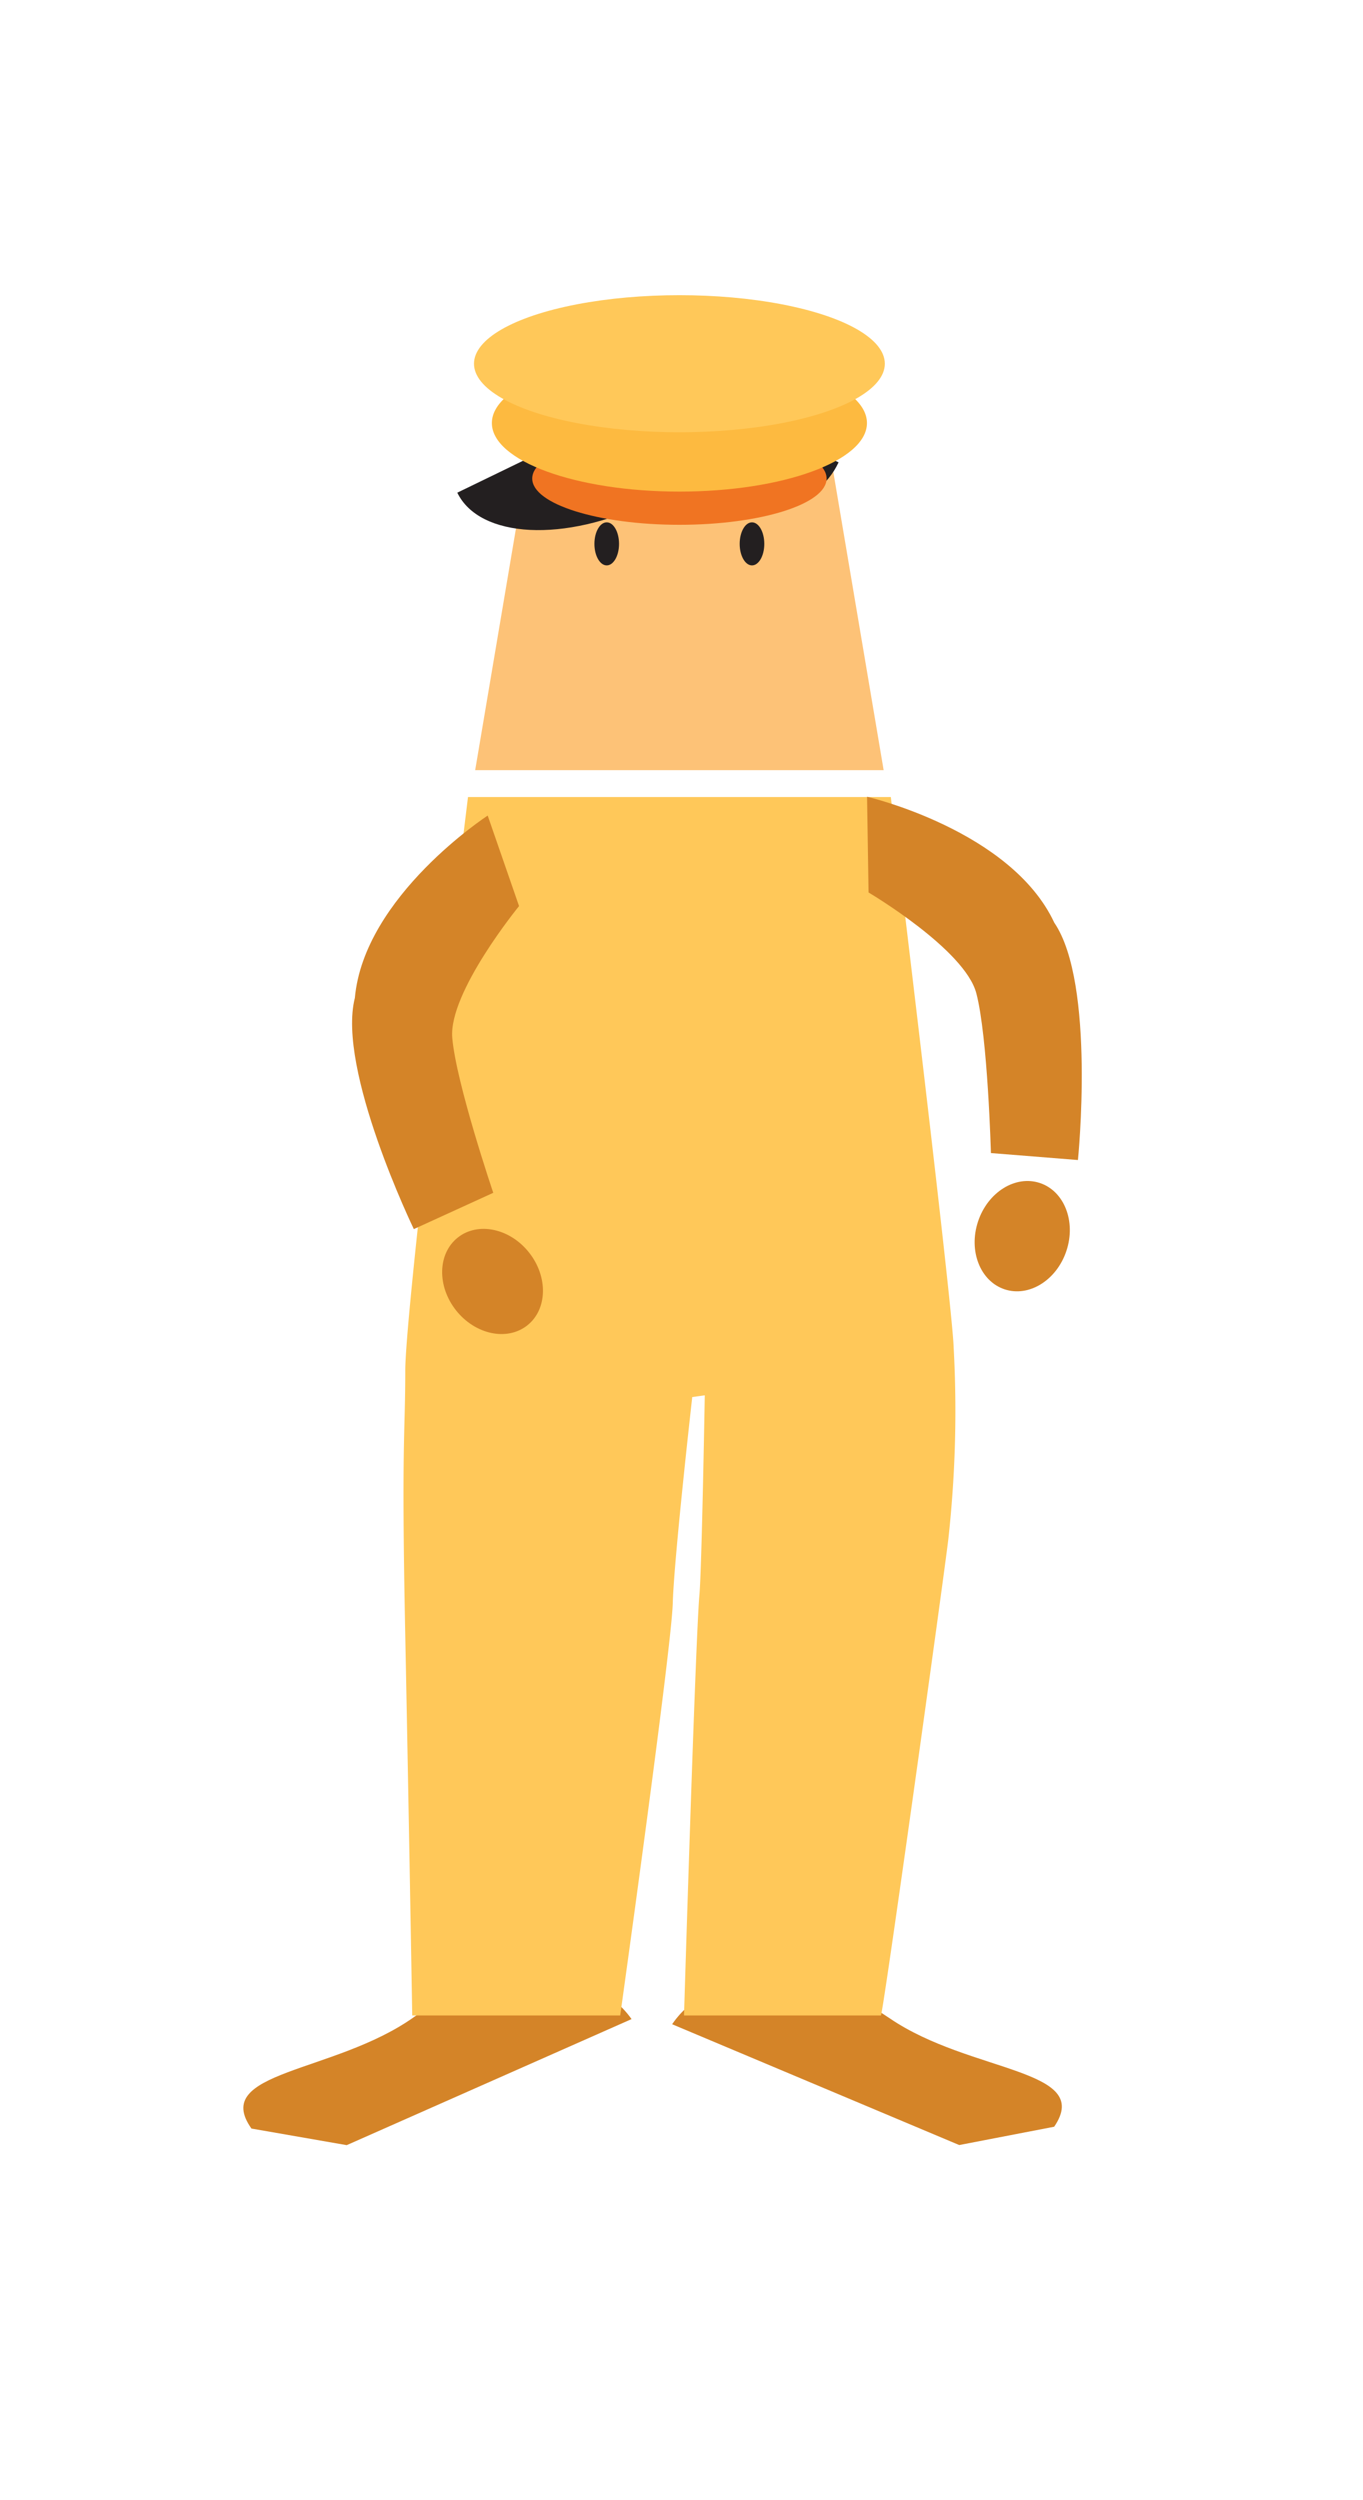 <svg xmlns="http://www.w3.org/2000/svg" viewBox="0 0 127.33 233.43"><defs><style>.cls-1{fill:#d48428;}.cls-2{fill:#fdc277;}.cls-3{fill:#231f20;}.cls-4{fill:#f07422;}.cls-5{fill:#fdba40;}.cls-6{fill:#ffc859;}</style></defs><title>SFL_5</title><g id="Layer_2" data-name="Layer 2"><path class="cls-1" d="M59,188.52c-3.81-5.37-12.92-5.45-20.34-.18s-19,5-15.17,10.4l8.9,1.55Z"/><path class="cls-1" d="M62.79,189c3.71-5.43,12.81-5.68,20.33-.55s19.07,4.68,15.36,10.12l-8.87,1.71Z"/><polygon class="cls-2" points="82.55 71.91 44.39 71.91 49.66 40.7 77.28 40.7 82.55 71.91"/><ellipse class="cls-3" cx="56.68" cy="50.78" rx="1.15" ry="2.01"/><ellipse class="cls-3" cx="70.25" cy="50.78" rx="1.15" ry="2.01"/><path class="cls-3" d="M70.94,32.32C73,36.59,68.38,43.12,60.59,46.9S44.8,50.29,42.72,46"/><path class="cls-3" d="M78.34,43.17c-2,4.29-7.94,5.75-13.22,3.27s-7.92-8-5.89-12.27"/><ellipse class="cls-4" cx="63.47" cy="44.68" rx="13.75" ry="4.32"/><ellipse class="cls-5" cx="63.47" cy="39.5" rx="17.52" ry="6.4"/><ellipse class="cls-6" cx="63.47" cy="33.96" rx="19.19" ry="6.4"/><path class="cls-6" d="M64.67,130.44s-1.7,15-1.82,19.25-4.91,38.49-4.91,38.49H38.51s-.28-16.84-.65-35.45c-.37-18.29,0-18.69,0-24.75s5.86-53.56,5.86-53.56h39.5s5.77,47.44,5.87,51.4a109.07,109.07,0,0,1-.5,17.91c-.38,3.26-6.16,44.85-6.3,44.45H63.9s1.06-35,1.44-39.28c.22-2.5.5-18.62.5-18.62Z"/><path class="cls-1" d="M45.56,76.15l2.93,8.45s-6.6,8.06-6.24,12.3,3.83,14.47,3.83,14.47l-7.42,3.39s-7.21-14.9-5.51-21.58C34,83.67,45.56,76.15,45.56,76.15Z"/><ellipse class="cls-1" cx="46.01" cy="119.65" rx="4.35" ry="5.23" transform="translate(-64.33 54.4) rotate(-38.37)"/><path class="cls-1" d="M81,74.39l.14,8.94s9,5.31,10.07,9.42,1.36,14.91,1.36,14.91l8.13.65s1.67-16.47-2.21-22.16C94.46,77.51,81,74.39,81,74.39Z"/><ellipse class="cls-1" cx="95.5" cy="115.41" rx="5.23" ry="4.35" transform="translate(-44.13 169.68) rotate(-71.63)"/></g></svg>